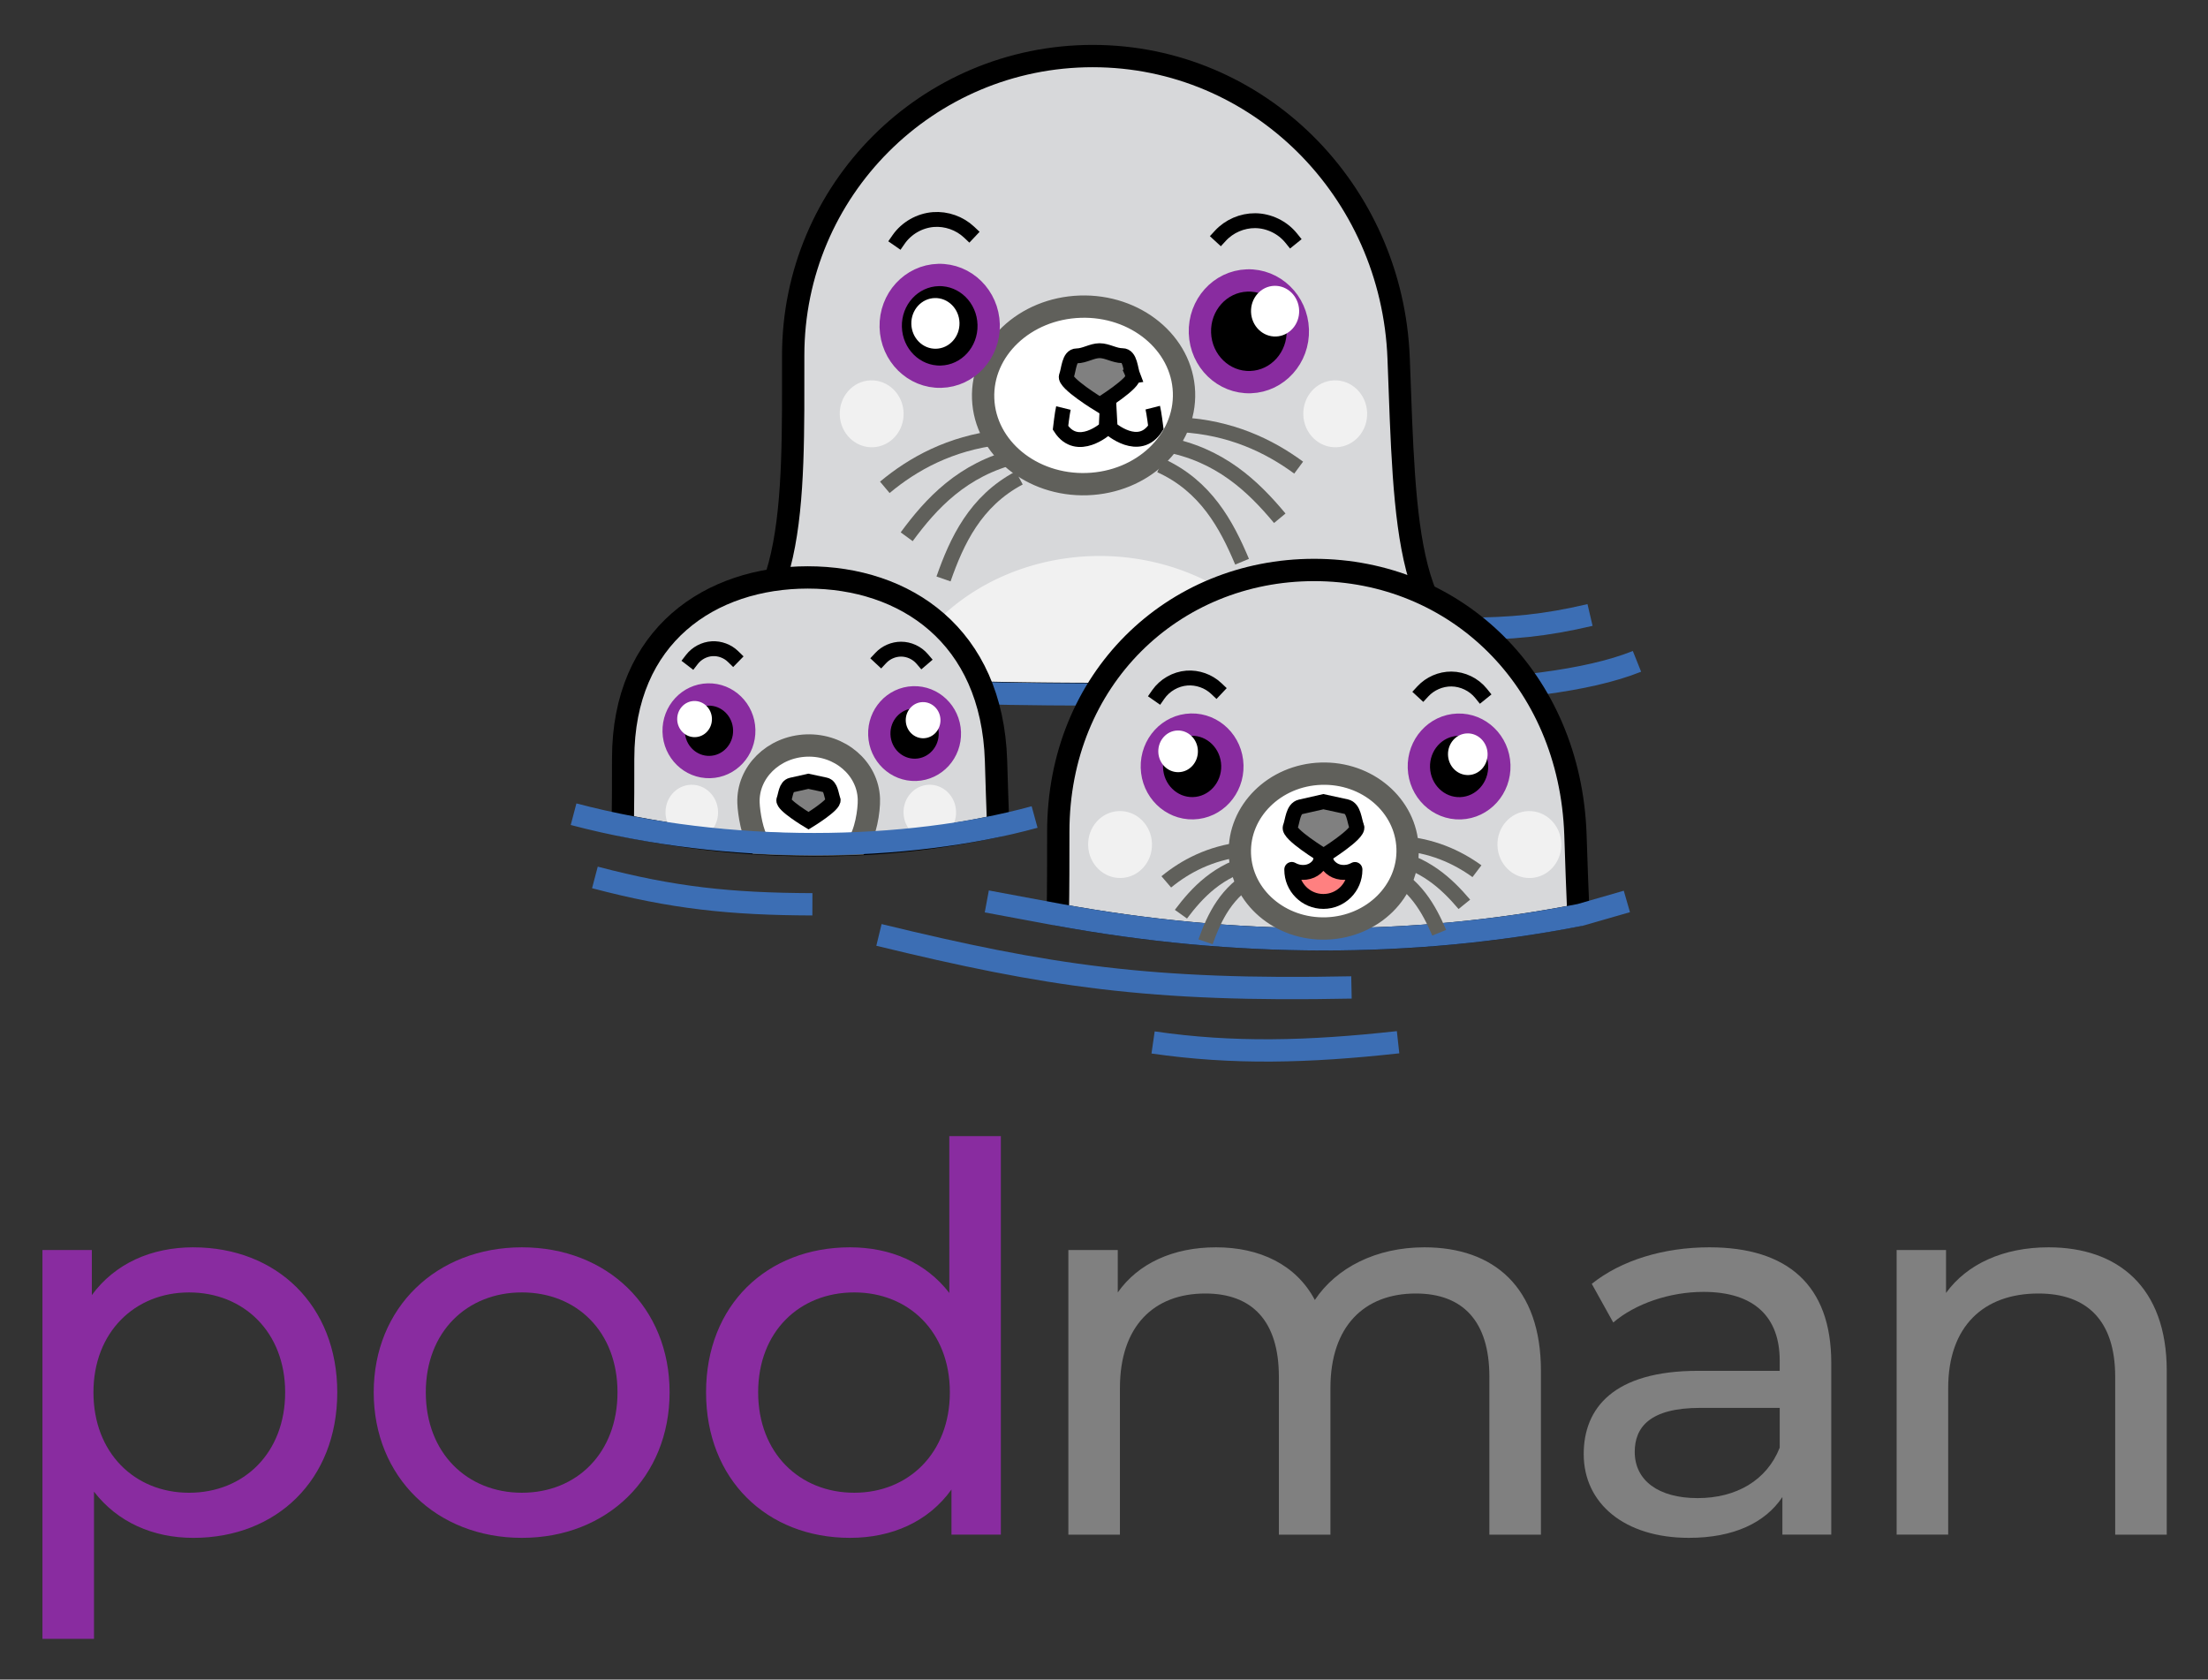 <?xml version="1.0" encoding="UTF-8" standalone="no"?>
<svg
   role="img"
   viewBox="7.03 12.78 154.57 117.57"
   version="1.1"
   id="svg1"
   sodipodi:docname="podman-stacked-color.svg"
   inkscape:export-filename="podman-stacked-color.png"
   inkscape:export-xdpi="300"
   inkscape:export-ydpi="300"
   inkscape:version="1.4 (e7c3feb1, 2024-10-09)"
   xmlns:inkscape="http://www.inkscape.org/namespaces/inkscape"
   xmlns:sodipodi="http://sodipodi.sourceforge.net/DTD/sodipodi-0.dtd"
   xmlns="http://www.w3.org/2000/svg"
   xmlns:svg="http://www.w3.org/2000/svg">
  <rect x="7.03" y="12.78" width="154.57" height="117.57" fill="#333333" stroke="none"/>
  <defs
     id="defs1" />
  <sodipodi:namedview
     id="namedview1"
     pagecolor="#ffffff"
     bordercolor="#000000"
     borderopacity="0.25"
     inkscape:showpageshadow="2"
     inkscape:pageopacity="0.0"
     inkscape:pagecheckerboard="0"
     inkscape:deskcolor="#d1d1d1"
     inkscape:zoom="0.40826742"
     inkscape:cx="77.155312"
     inkscape:cy="58.785"
     inkscape:window-width="1288"
     inkscape:window-height="673"
     inkscape:window-x="0"
     inkscape:window-y="38"
     inkscape:window-maximized="0"
     inkscape:current-layer="svg1" />
  <g
     id="layer1"
     transform="translate(436.449 62.07)">
    <g
       id="g1208">
      <g
         id="g2422">
        <g
           id="g3222">
          <g
             id="text164931"
             fill="#892ca0"
             stroke-width=".265"
             transform="translate(-57.542 131.094)">
            <path
               id="path1388"
               d="m -358.343,-93.074 c -2.932,0 -5.488,1.128 -7.105,3.346 v -3.158 h -3.458 v 27.217 h 3.609 v -10.3 c 1.654,2.143 4.135,3.233 6.955,3.233 5.827,0 10.075,-4.06 10.075,-10.187 0,-6.09 -4.248,-10.15 -10.075,-10.15 z m -0.301,17.18 c -3.797,0 -6.691,-2.782 -6.691,-7.03 0,-4.21 2.895,-6.992 6.691,-6.992 3.834,0 6.729,2.782 6.729,6.992 0,4.248 -2.895,7.03 -6.729,7.03 z" />
            <path
               id="path1390"
               d="m -335.34,-72.737 c 5.977,0 10.338,-4.248 10.338,-10.187 0,-5.94 -4.361,-10.15 -10.338,-10.15 -5.977,0 -10.375,4.21 -10.375,10.15 0,5.94 4.398,10.187 10.375,10.187 z m 0,-3.158 c -3.834,0 -6.729,-2.782 -6.729,-7.03 0,-4.248 2.895,-6.992 6.729,-6.992 3.834,0 6.691,2.744 6.691,6.992 0,4.248 -2.857,7.03 -6.691,7.03 z" />
            <path
               id="path1392"
               d="m -305.42,-89.879 c -1.654,-2.143 -4.135,-3.195 -6.955,-3.195 -5.827,0 -10.075,4.06 -10.075,10.15 0,6.09 4.248,10.187 10.075,10.187 2.932,0 5.488,-1.128 7.105,-3.383 v 3.158 h 3.458 v -27.893 h -3.609 z m -6.654,13.984 c -3.834,0 -6.729,-2.782 -6.729,-7.03 0,-4.248 2.895,-6.992 6.729,-6.992 3.797,0 6.691,2.744 6.691,6.992 0,4.248 -2.895,7.03 -6.691,7.03 z" />
            <path
               id="path1394"
               fill="gray"
               d="m -272.163,-93.074 c -3.383,0 -6.165,1.428 -7.669,3.684 -1.316,-2.481 -3.872,-3.684 -6.917,-3.684 -3.007,0 -5.451,1.128 -6.879,3.158 v -2.97 h -3.458 v 19.924 h 3.609 V -83.225 c 0,-4.323 2.368,-6.616 5.977,-6.616 3.271,0 5.15,1.917 5.15,5.827 v 11.052 h 3.609 V -83.225 c 0,-4.323 2.368,-6.616 5.977,-6.616 3.271,0 5.15,1.917 5.15,5.827 v 11.052 h 3.609 v -11.466 c 0,-5.864 -3.308,-8.646 -8.157,-8.646 z" />
            <path
               id="path1396"
               fill="gray"
               d="m -252.213,-93.074 c -3.195,0 -6.165,0.902 -8.233,2.556 l 1.504,2.707 c 1.541,-1.316 3.947,-2.143 6.315,-2.143 3.571,0 5.338,1.767 5.338,4.812 v 0.714 h -5.714 c -5.94,0 -8.007,2.631 -8.007,5.827 0,3.458 2.857,5.864 7.368,5.864 3.12,0 5.338,-1.053 6.541,-2.857 v 2.631 h 3.421 v -12.029 c 0,-5.451 -3.083,-8.082 -8.533,-8.082 z m -0.827,17.555 c -2.744,0 -4.398,-1.241 -4.398,-3.233 0,-1.692 1.015,-3.083 4.586,-3.083 h 5.564 v 2.782 c -0.902,2.293 -3.045,3.534 -5.752,3.534 z" />
            <path
               id="path1398"
               fill="gray"
               d="m -228.466,-93.074 c -3.158,0 -5.714,1.165 -7.18,3.195 v -3.007 h -3.458 v 19.924 h 3.609 V -83.225 c 0,-4.323 2.481,-6.616 6.315,-6.616 3.421,0 5.376,1.917 5.376,5.827 v 11.052 h 3.609 v -11.466 c 0,-5.864 -3.421,-8.646 -8.27,-8.646 z" />
          </g>
          <g
             id="g3147"
             stroke-dasharray="none"
             stroke-miterlimit="4"
             transform="translate(186.812 165.018) scale(1.137)">
            <path
               id="path10348"
               fill="none"
               fill-opacity="1"
               stroke="#3c6eb4"
               stroke-linejoin="round"
               stroke-opacity="1"
               stroke-width="1.374"
               d="m -444.082,-150.625 c -2.774,0.651 -4.833,0.845 -7.765,0.854" />
            <g
               id="g9866"
               stroke-width="1.073"
               transform="matrix(1.613 0 0 1.612 -2404.495 261.954)">
              <path
                 id="rect9822"
                 fill="#d7d8da"
                 fill-opacity="1"
                 stroke="#000"
                 stroke-linejoin="round"
                 stroke-opacity="1"
                 stroke-width=".852"
                 d="m 1196.4,-277.288 c -6.314,0 -11.433,5.118 -11.433,11.432 0,5.61 0.155,10.875 -3.897,11.528 2.22,1.75 31.182,1.478 31.182,0.066 -3.945,-0.41 -3.931,-5.051 -4.175,-11.479 -0.243,-6.428 -5.362,-11.547 -11.677,-11.547 z"
                 opacity="1" />
              <ellipse
                 id="ellipse9760"
                 cx="1196.49"
                 cy="-221.692"
                 fill="#f1f1f1"
                 fill-opacity="1"
                 stroke="none"
                 stroke-dashoffset="6"
                 stroke-linecap="square"
                 stroke-linejoin="miter"
                 stroke-opacity="1"
                 stroke-width=".852"
                 opacity="1"
                 rx="1.219"
                 ry="1.278"
                 transform="rotate(-2.015) skewX(-.002)" />
              <ellipse
                 id="ellipse9762"
                 cx="1205.798"
                 cy="-224.762"
                 fill="#fff"
                 fill-opacity="1"
                 stroke="#60605b"
                 stroke-dashoffset="6"
                 stroke-linecap="square"
                 stroke-linejoin="miter"
                 stroke-opacity="1"
                 stroke-width=".852"
                 opacity="1"
                 rx="3.837"
                 ry="3.392"
                 transform="matrix(.999 -.033 .038 .999 0 0)" />
              <path
                 id="path9764"
                 fill="none"
                 fill-opacity="1"
                 stroke="#000"
                 stroke-dashoffset="0"
                 stroke-linecap="square"
                 stroke-linejoin="miter"
                 stroke-opacity="1"
                 stroke-width=".568"
                 d="m 1203.975,-270.337 c -0.33,-0.409 -0.849,-0.66 -1.375,-0.664 -0.496,-0.004 -0.99,0.21 -1.326,0.575" />
              <g
                 id="g9774"
                 stroke-width=".82"
                 transform="matrix(.694 -.003 .003 .691 529.169 -257.198)">
                <g
                   id="g9772"
                   fill="none"
                   fill-rule="evenodd"
                   stroke="#000"
                   stroke-dasharray="none"
                   stroke-linecap="butt"
                   stroke-linejoin="miter"
                   stroke-miterlimit="4"
                   stroke-opacity="1"
                   stroke-width=".82"
                   transform="translate(0 -.53)">
                  <path
                     id="path9768"
                     d="m 962.306,-5.783 0.099,1.984 c 0,0 1.588,1.422 2.514,-0.033 0,0 -0.099,-0.827 -0.165,-1.091" />
                  <path
                     id="path9770"
                     d="m 962.288,-5.783 -0.099,1.984 c 0,0 -1.588,1.422 -2.514,-0.033 0,0 0.099,-0.827 0.165,-1.091" />
                </g>
              </g>
              <path
                 id="path9776"
                 fill="gray"
                 fill-opacity="1"
                 stroke="#000"
                 stroke-dashoffset="0"
                 stroke-linecap="square"
                 stroke-linejoin="miter"
                 stroke-opacity="1"
                 stroke-width=".568"
                 d="m 1197.936,-265.072 c -0.101,-0.258 -0.103,-0.775 -0.403,-0.774 -0.299,0.002 -0.577,-0.191 -0.872,-0.19 -0.295,0.002 -0.571,0.196 -0.871,0.198 -0.299,0.002 -0.297,0.518 -0.396,0.777 -0.101,0.259 1.275,1.093 1.275,1.093 0,0 1.367,-0.846 1.266,-1.104 z" />
              <path
                 id="path9778"
                 fill="none"
                 fill-opacity="1"
                 stroke="#000"
                 stroke-dashoffset="0"
                 stroke-linecap="square"
                 stroke-linejoin="miter"
                 stroke-opacity="1"
                 stroke-width=".568"
                 d="m 1188.992,-270.285 c 0.3,-0.432 0.8,-0.718 1.325,-0.759 0.494,-0.039 1.002,0.14 1.363,0.48" />
              <g
                 id="g9786"
                 fill-opacity="1"
                 stroke-dashoffset="0"
                 stroke-linecap="square"
                 stroke-linejoin="miter"
                 stroke-opacity="1"
                 stroke-width=".852"
                 transform="translate(-.132 -148.994)">
                <ellipse
                   id="ellipse9782"
                   cx="-1206.346"
                   cy="-75.636"
                   fill="#000"
                   stroke="#892ca0"
                   rx="1.87"
                   ry="1.943"
                   transform="matrix(-.999 .035 .035 .999 0 0)" />
                <ellipse
                   id="ellipse9784"
                   cx="1206.915"
                   cy="-76.183"
                   fill="#fff"
                   stroke="none"
                   rx=".919"
                   ry=".968"
                   transform="rotate(-2.014) skewX(-.001)" />
              </g>
              <g
                 id="g9796"
                 stroke="#60605b"
                 stroke-width=".655"
                 transform="matrix(-.868 -.044 -.044 .865 2029.588 -215.69)">
                <g
                   id="g9794"
                   fill="none"
                   fill-rule="evenodd"
                   stroke="#60605b"
                   stroke-dasharray="none"
                   stroke-linecap="butt"
                   stroke-linejoin="miter"
                   stroke-miterlimit="4"
                   stroke-opacity="1"
                   stroke-width=".655">
                  <path
                     id="path9788"
                     d="m 956.328,-6.287 c -2.175,0.009 -3.903,0.728 -5.254,1.625" />
                  <path
                     id="path9790"
                     d="m 957.005,-5.389 c -2.45,0.31 -3.991,1.667 -5.216,2.999" />
                  <path
                     id="path9792"
                     d="m 957.146,-4.45 c -2.038,0.806 -3.038,2.468 -3.8,4.058" />
                </g>
              </g>
              <g
                 id="g9806"
                 stroke="#60605b"
                 stroke-width=".655"
                 transform="matrix(.863 -.096 .096 .861 368.135 -165.5)">
                <g
                   id="g9804"
                   fill="none"
                   fill-rule="evenodd"
                   stroke="#60605b"
                   stroke-dasharray="none"
                   stroke-linecap="butt"
                   stroke-linejoin="miter"
                   stroke-miterlimit="4"
                   stroke-opacity="1"
                   stroke-width=".655">
                  <path
                     id="path9798"
                     d="m 956.328,-6.287 c -2.175,0.009 -3.903,0.728 -5.254,1.625" />
                  <path
                     id="path9800"
                     d="m 957.005,-5.389 c -2.45,0.31 -3.991,1.667 -5.216,2.999" />
                  <path
                     id="path9802"
                     d="m 956.992,-4.42 c -2.038,0.806 -3.038,2.468 -3.8,4.058" />
                </g>
              </g>
              <g
                 id="g9812"
                 fill-opacity="1"
                 stroke-dashoffset="0"
                 stroke-linecap="square"
                 stroke-linejoin="miter"
                 stroke-opacity="1"
                 stroke-width=".852"
                 transform="translate(-.132 -149.168)">
                <ellipse
                   id="ellipse9808"
                   cx="1193.299"
                   cy="-87.545"
                   fill="#000"
                   stroke="#892ca0"
                   rx="1.87"
                   ry="1.943"
                   transform="rotate(-1.455)" />
                <ellipse
                   id="ellipse9810"
                   cx="-1192.73"
                   cy="-88.092"
                   fill="#fff"
                   stroke="none"
                   rx=".919"
                   ry=".968"
                   transform="matrix(-1 .025 .025 1 0 0)" />
              </g>
              <ellipse
                 id="ellipse9814"
                 cx="1214.173"
                 cy="-221.07"
                 fill="#f1f1f1"
                 fill-opacity="1"
                 stroke="none"
                 stroke-dashoffset="6"
                 stroke-linecap="square"
                 stroke-linejoin="miter"
                 stroke-opacity="1"
                 stroke-width=".852"
                 opacity="1"
                 rx="1.219"
                 ry="1.278"
                 transform="rotate(-2.015) skewX(-.002)" />
              <path
                 id="path9833"
                 fill="#f1f1f1"
                 fill-opacity="1"
                 stroke="none"
                 stroke-linejoin="round"
                 stroke-opacity="1"
                 stroke-width=".852"
                 d="m 1196.661,-258.196 a 8.235,7.243 0 0 0 -7.696,4.689 c 4.759,0.209 10.672,0.198 15.402,0.011 a 8.235,7.243 0 0 0 -7.707,-4.7 z"
                 opacity="1" />
            </g>
            <path
               id="path10202"
               fill="none"
               fill-opacity="1"
               stroke="#3c6eb4"
               stroke-linejoin="round"
               stroke-opacity="1"
               stroke-width="1.374"
               d="m -441.192,-147.769 c -6.182,2.476 -19.237,1.985 -31.537,2.034 -12.3,0.049 -26.993,-0.472 -29.434,-2.935" />
            <path
               id="path9868"
               fill="#d7d8da"
               fill-opacity="1"
               stroke="#000"
               stroke-linejoin="round"
               stroke-opacity="1"
               stroke-width="1.374"
               d="m -476.822,-137.275 c 0,1.743 0,3.459 -0.029,5.1 10.917,2.003 21.814,2.042 32.054,0.031 -0.073,-1.55 -0.123,-3.21 -0.184,-4.96 -0.336,-9.58 -7.388,-16.292 -16.088,-16.292 -8.7,-2e-5 -15.753,6.712 -15.753,16.121 z" />
            <ellipse
               id="ellipse9870"
               cx="-467.932"
               cy="-153.024"
               fill="#f1f1f1"
               fill-opacity="1"
               stroke="none"
               stroke-dashoffset="6"
               stroke-linecap="square"
               stroke-linejoin="miter"
               stroke-opacity="1"
               stroke-width="1.374"
               rx="1.966"
               ry="2.061"
               transform="rotate(-2.013)" />
            <path
               id="path9874"
               fill="none"
               fill-opacity="1"
               stroke="#000"
               stroke-dashoffset="0"
               stroke-linecap="square"
               stroke-linejoin="miter"
               stroke-opacity="1"
               stroke-width=".916"
               d="m -450.795,-145.803 c -0.438,-0.543 -1.126,-0.875 -1.823,-0.88 -0.658,-0.005 -1.312,0.279 -1.758,0.762" />
            <path
               id="path9886"
               fill="none"
               fill-opacity="1"
               stroke="#000"
               stroke-dashoffset="0"
               stroke-linecap="square"
               stroke-linejoin="miter"
               stroke-opacity="1"
               stroke-width=".916"
               d="m -470.663,-145.734 c 0.399,-0.572 1.062,-0.952 1.757,-1.006 0.656,-0.051 1.329,0.186 1.807,0.637" />
            <ellipse
               id="ellipse9888"
               cx="447.092"
               cy="-157.103"
               fill="#000"
               fill-opacity="1"
               stroke="#892ca0"
               stroke-dashoffset="0"
               stroke-linecap="square"
               stroke-linejoin="miter"
               stroke-opacity="1"
               stroke-width="1.374"
               rx="2.479"
               ry="2.575"
               transform="matrix(-.999 .035 .035 .999 0 0)" />
            <ellipse
               id="ellipse9890"
               cx="-446.337"
               cy="-157.828"
               fill="#fff"
               fill-opacity="1"
               stroke="none"
               stroke-dashoffset="0"
               stroke-linecap="square"
               stroke-linejoin="miter"
               stroke-opacity="1"
               stroke-width="1.374"
               rx="1.219"
               ry="1.283"
               transform="rotate(-2.013) skewX(.001)" />
            <path
               id="path10111"
               fill="none"
               fill-opacity="1"
               stroke="#3c6eb4"
               stroke-linejoin="round"
               stroke-opacity="1"
               stroke-width="1.374"
               d="m -441.814,-132.989 -2.876,0.829 c -10.347,2.027 -21.245,1.988 -32.162,-0.016 l -4.371,-0.814" />
            <g
               id="g9900"
               stroke="#60605b"
               stroke-width=".99"
               transform="matrix(-.935 -.046 -.047 .912 437.991 -86.85)">
              <path
                 id="path9898"
                 fill="none"
                 fill-rule="evenodd"
                 stroke="#60605b"
                 stroke-dasharray="none"
                 stroke-linecap="butt"
                 stroke-linejoin="miter"
                 stroke-miterlimit="4"
                 stroke-opacity="1"
                 stroke-width=".99"
                 d="m 957.146,-4.45 c -2.038,0.806 -3.038,2.468 -3.8,4.058 m 3.659,-4.996 c -2.45,0.31 -3.991,1.667 -5.216,2.999 m 4.539,-3.898 c -2.175,0.009 -3.903,0.728 -5.254,1.625" />
            </g>
            <g
               id="g9910"
               fill="none"
               fill-rule="evenodd"
               stroke="#60605b"
               stroke-linecap="butt"
               stroke-linejoin="miter"
               stroke-opacity="1"
               stroke-width=".99"
               transform="matrix(.93 -.101 .104 .908 -1354.186 -33.903)">
              <path
                 id="path9904"
                 d="m 956.328,-6.287 c -2.175,0.009 -3.903,0.728 -5.254,1.625" />
              <path
                 id="path9906"
                 d="m 957.005,-5.389 c -2.45,0.31 -3.991,1.667 -5.216,2.999" />
              <path
                 id="path9908"
                 d="m 956.992,-4.42 c -2.038,0.806 -3.038,2.468 -3.8,4.058" />
            </g>
            <ellipse
               id="ellipse9914"
               cx="-464.843"
               cy="-153.146"
               fill="#000"
               fill-opacity="1"
               stroke="#892ca0"
               stroke-dashoffset="0"
               stroke-linecap="square"
               stroke-linejoin="miter"
               stroke-opacity="1"
               stroke-width="1.374"
               rx="2.479"
               ry="2.575"
               transform="rotate(-1.454) skewX(.001)" />
            <ellipse
               id="ellipse9916"
               cx="465.598"
               cy="-153.87"
               fill="#fff"
               fill-opacity="1"
               stroke="none"
               stroke-dashoffset="0"
               stroke-linecap="square"
               stroke-linejoin="miter"
               stroke-opacity="1"
               stroke-width="1.374"
               rx="1.219"
               ry="1.283"
               transform="matrix(-1 .025 .025 1 0 0)" />
            <ellipse
               id="ellipse9920"
               cx="-442.746"
               cy="-152.138"
               fill="#f1f1f1"
               fill-opacity="1"
               stroke="none"
               stroke-dashoffset="6"
               stroke-linecap="square"
               stroke-linejoin="miter"
               stroke-opacity="1"
               stroke-width="1.374"
               rx="1.966"
               ry="2.061"
               transform="rotate(-2.013)" />
            <ellipse
               id="ellipse9872"
               cx="-455.261"
               cy="-151.744"
               fill="#fff"
               fill-opacity="1"
               stroke="#60605b"
               stroke-dashoffset="6"
               stroke-linecap="square"
               stroke-linejoin="miter"
               stroke-opacity="1"
               stroke-width="1.374"
               rx="5.166"
               ry="4.767"
               transform="rotate(-1.958) skewX(.113)" />
            <path
               id="path9884"
               fill="gray"
               fill-opacity="1"
               stroke="#000"
               stroke-dashoffset="0"
               stroke-linecap="square"
               stroke-linejoin="miter"
               stroke-opacity="1"
               stroke-width=".916"
               d="m -458.443,-137.578 c -0.163,-0.416 -0.177,-1.144 -0.649,-1.247 l -1.407,-0.306 -1.404,0.319 c -0.471,0.107 -0.48,0.835 -0.639,1.253 -0.163,0.417 2.057,1.762 2.057,1.762 0,0 2.205,-1.364 2.043,-1.78 z" />
            <path
               id="path9966"
               fill="#ff8080"
               fill-opacity="1"
               stroke="#000"
               stroke-linejoin="round"
               stroke-opacity="1"
               stroke-width=".916"
               d="m -460.736,-135.316 c -0.121,0.192 -0.301,0.347 -0.51,0.438 -0.223,0.097 -0.475,0.123 -0.715,0.086 -0.17,-0.026 -0.335,-0.086 -0.486,-0.169 0,0.009 0,0.017 0,0.026 0,1.075 0.871,1.946 1.946,1.946 1.075,0 1.946,-0.871 1.946,-1.946 1.8e-4,-0.009 1.8e-4,-0.014 0,-0.022 -0.151,0.081 -0.312,0.14 -0.48,0.165 -0.241,0.037 -0.493,0.012 -0.716,-0.086 -0.208,-0.092 -0.388,-0.246 -0.51,-0.438 -0.318,-0.783 -0.26,-0.577 -0.476,0 z" />
            <path
               id="path10198"
               fill="none"
               fill-opacity="1"
               stroke="#3c6eb4"
               stroke-linejoin="round"
               stroke-opacity="1"
               stroke-width="1.374"
               d="m -458.771,-127.695 c -12.414,0.253 -18.711,-0.71 -29.092,-3.233" />
            <path
               id="path10200"
               fill="none"
               fill-opacity="1"
               stroke="#3c6eb4"
               stroke-linejoin="round"
               stroke-opacity="1"
               stroke-width="1.374"
               d="m -455.901,-124.322 c -5.555,0.612 -10.158,0.728 -15.084,0.014" />
            <path
               id="path10296"
               fill="#d7d8da"
               fill-opacity="1"
               stroke="#000"
               stroke-linejoin="round"
               stroke-opacity="1"
               stroke-width="1.374"
               d="m -503.613,-141.792 c 0,1.408 0,2.794 -0.022,4.119 7.872,1.618 15.73,1.65 23.113,0.025 -0.05,-1.252 -0.09,-2.593 -0.133,-4.006 -0.242,-7.738 -5.629,-11.283 -11.591,-11.283 -5.962,0 -11.366,3.545 -11.366,11.145 z" />
            <path
               id="path10298"
               fill="none"
               fill-opacity="1"
               stroke="#000"
               stroke-dashoffset="0"
               stroke-linecap="square"
               stroke-linejoin="miter"
               stroke-opacity="1"
               stroke-width=".916"
               d="m -485.204,-147.923 c -0.319,-0.373 -0.804,-0.598 -1.295,-0.598 -0.467,-6.8e-4 -0.93,0.2 -1.249,0.541" />
            <path
               id="path10302"
               fill="none"
               fill-opacity="1"
               stroke="#000"
               stroke-dashoffset="0"
               stroke-linecap="square"
               stroke-linejoin="miter"
               stroke-opacity="1"
               stroke-width=".916"
               d="m -499.378,-147.889 c 0.296,-0.384 0.763,-0.631 1.248,-0.659 0.469,-0.027 0.947,0.152 1.283,0.48" />
            <ellipse
               id="ellipse10306"
               cx="480.379"
               cy="-160.297"
               fill="#000"
               fill-opacity="1"
               stroke="#892ca0"
               stroke-dashoffset="0"
               stroke-linecap="square"
               stroke-linejoin="miter"
               stroke-opacity="1"
               stroke-width="1.374"
               rx="2.174"
               ry="2.234"
               transform="matrix(-.999 .035 .036 .999 0 0)" />
            <ellipse
               id="ellipse10308"
               cx="-479.717"
               cy="-160.925"
               fill="#fff"
               fill-opacity="1"
               stroke="none"
               stroke-dashoffset="0"
               stroke-linecap="square"
               stroke-linejoin="miter"
               stroke-opacity="1"
               stroke-width="1.374"
               rx="1.069"
               ry="1.113"
               transform="rotate(-1.992) skewX(.044)" />
            <ellipse
               id="ellipse10310"
               cx="-494.482"
               cy="-155.966"
               fill="#000"
               fill-opacity="1"
               stroke="#892ca0"
               stroke-dashoffset="0"
               stroke-linecap="square"
               stroke-linejoin="miter"
               stroke-opacity="1"
               stroke-width="1.374"
               rx="2.174"
               ry="2.234"
               transform="rotate(-1.439) skewX(.032)" />
            <path
               id="ellipse10326"
               fill="#fff"
               fill-opacity="1"
               stroke="#60605b"
               stroke-dashoffset="6"
               stroke-linecap="square"
               stroke-linejoin="miter"
               stroke-opacity="1"
               stroke-width="1.374"
               d="m -492.313,-142.588 c -2.047,0.07 -3.651,1.651 -3.583,3.533 0.024,0.638 0.242,1.945 0.631,2.473 2.06,0.111 4.108,0.124 6.1,0.044 0.468,-0.608 0.707,-2.027 0.682,-2.769 -0.068,-1.881 -1.783,-3.35 -3.83,-3.281 z" />
            <ellipse
               id="ellipse10312"
               cx="495.144"
               cy="-156.595"
               fill="#fff"
               fill-opacity="1"
               stroke="none"
               stroke-dashoffset="0"
               stroke-linecap="square"
               stroke-linejoin="miter"
               stroke-opacity="1"
               stroke-width="1.374"
               rx="1.069"
               ry="1.113"
               transform="matrix(-1 .025 .026 1 0 0)" />
            <path
               id="path10328"
               fill="gray"
               fill-opacity="1"
               stroke="#000"
               stroke-dashoffset="0"
               stroke-linecap="square"
               stroke-linejoin="miter"
               stroke-opacity="1"
               stroke-width=".916"
               d="m -490.689,-139.255 c -0.119,-0.303 -0.132,-0.834 -0.48,-0.909 l -1.039,-0.223 -1.038,0.232 c -0.348,0.078 -0.355,0.609 -0.472,0.913 -0.119,0.304 1.52,1.284 1.52,1.284 0,0 1.63,-0.994 1.51,-1.297 z" />
            <path
               id="path10340"
               fill="none"
               fill-opacity="1"
               stroke="#3c6eb4"
               stroke-linejoin="round"
               stroke-opacity="1"
               stroke-width="1.374"
               d="m -505.352,-134.468 c 4.783,1.262 8.334,1.637 13.391,1.655" />
            <ellipse
               id="ellipse10355"
               cx="-479.569"
               cy="-155.418"
               fill="#f1f1f1"
               fill-opacity="1"
               stroke="none"
               stroke-dashoffset="6"
               stroke-linecap="square"
               stroke-linejoin="miter"
               stroke-opacity="1"
               stroke-width="1.374"
               rx="1.618"
               ry="1.697"
               transform="rotate(-2.013)" />
            <ellipse
               id="ellipse10357"
               cx="-494.214"
               cy="-155.932"
               fill="#f1f1f1"
               fill-opacity="1"
               stroke="none"
               stroke-dashoffset="6"
               stroke-linecap="square"
               stroke-linejoin="miter"
               stroke-opacity="1"
               stroke-width="1.374"
               rx="1.618"
               ry="1.697"
               transform="rotate(-2.013)" />
            <path
               id="path10338"
               fill="none"
               fill-opacity="1"
               stroke="#3c6eb4"
               stroke-linejoin="round"
               stroke-opacity="1"
               stroke-width="1.374"
               d="m -506.665,-138.36 c 9.566,2.523 20.506,2.334 28.385,0.173" />
          </g>
        </g>
      </g>
    </g>
  </g>
</svg>
